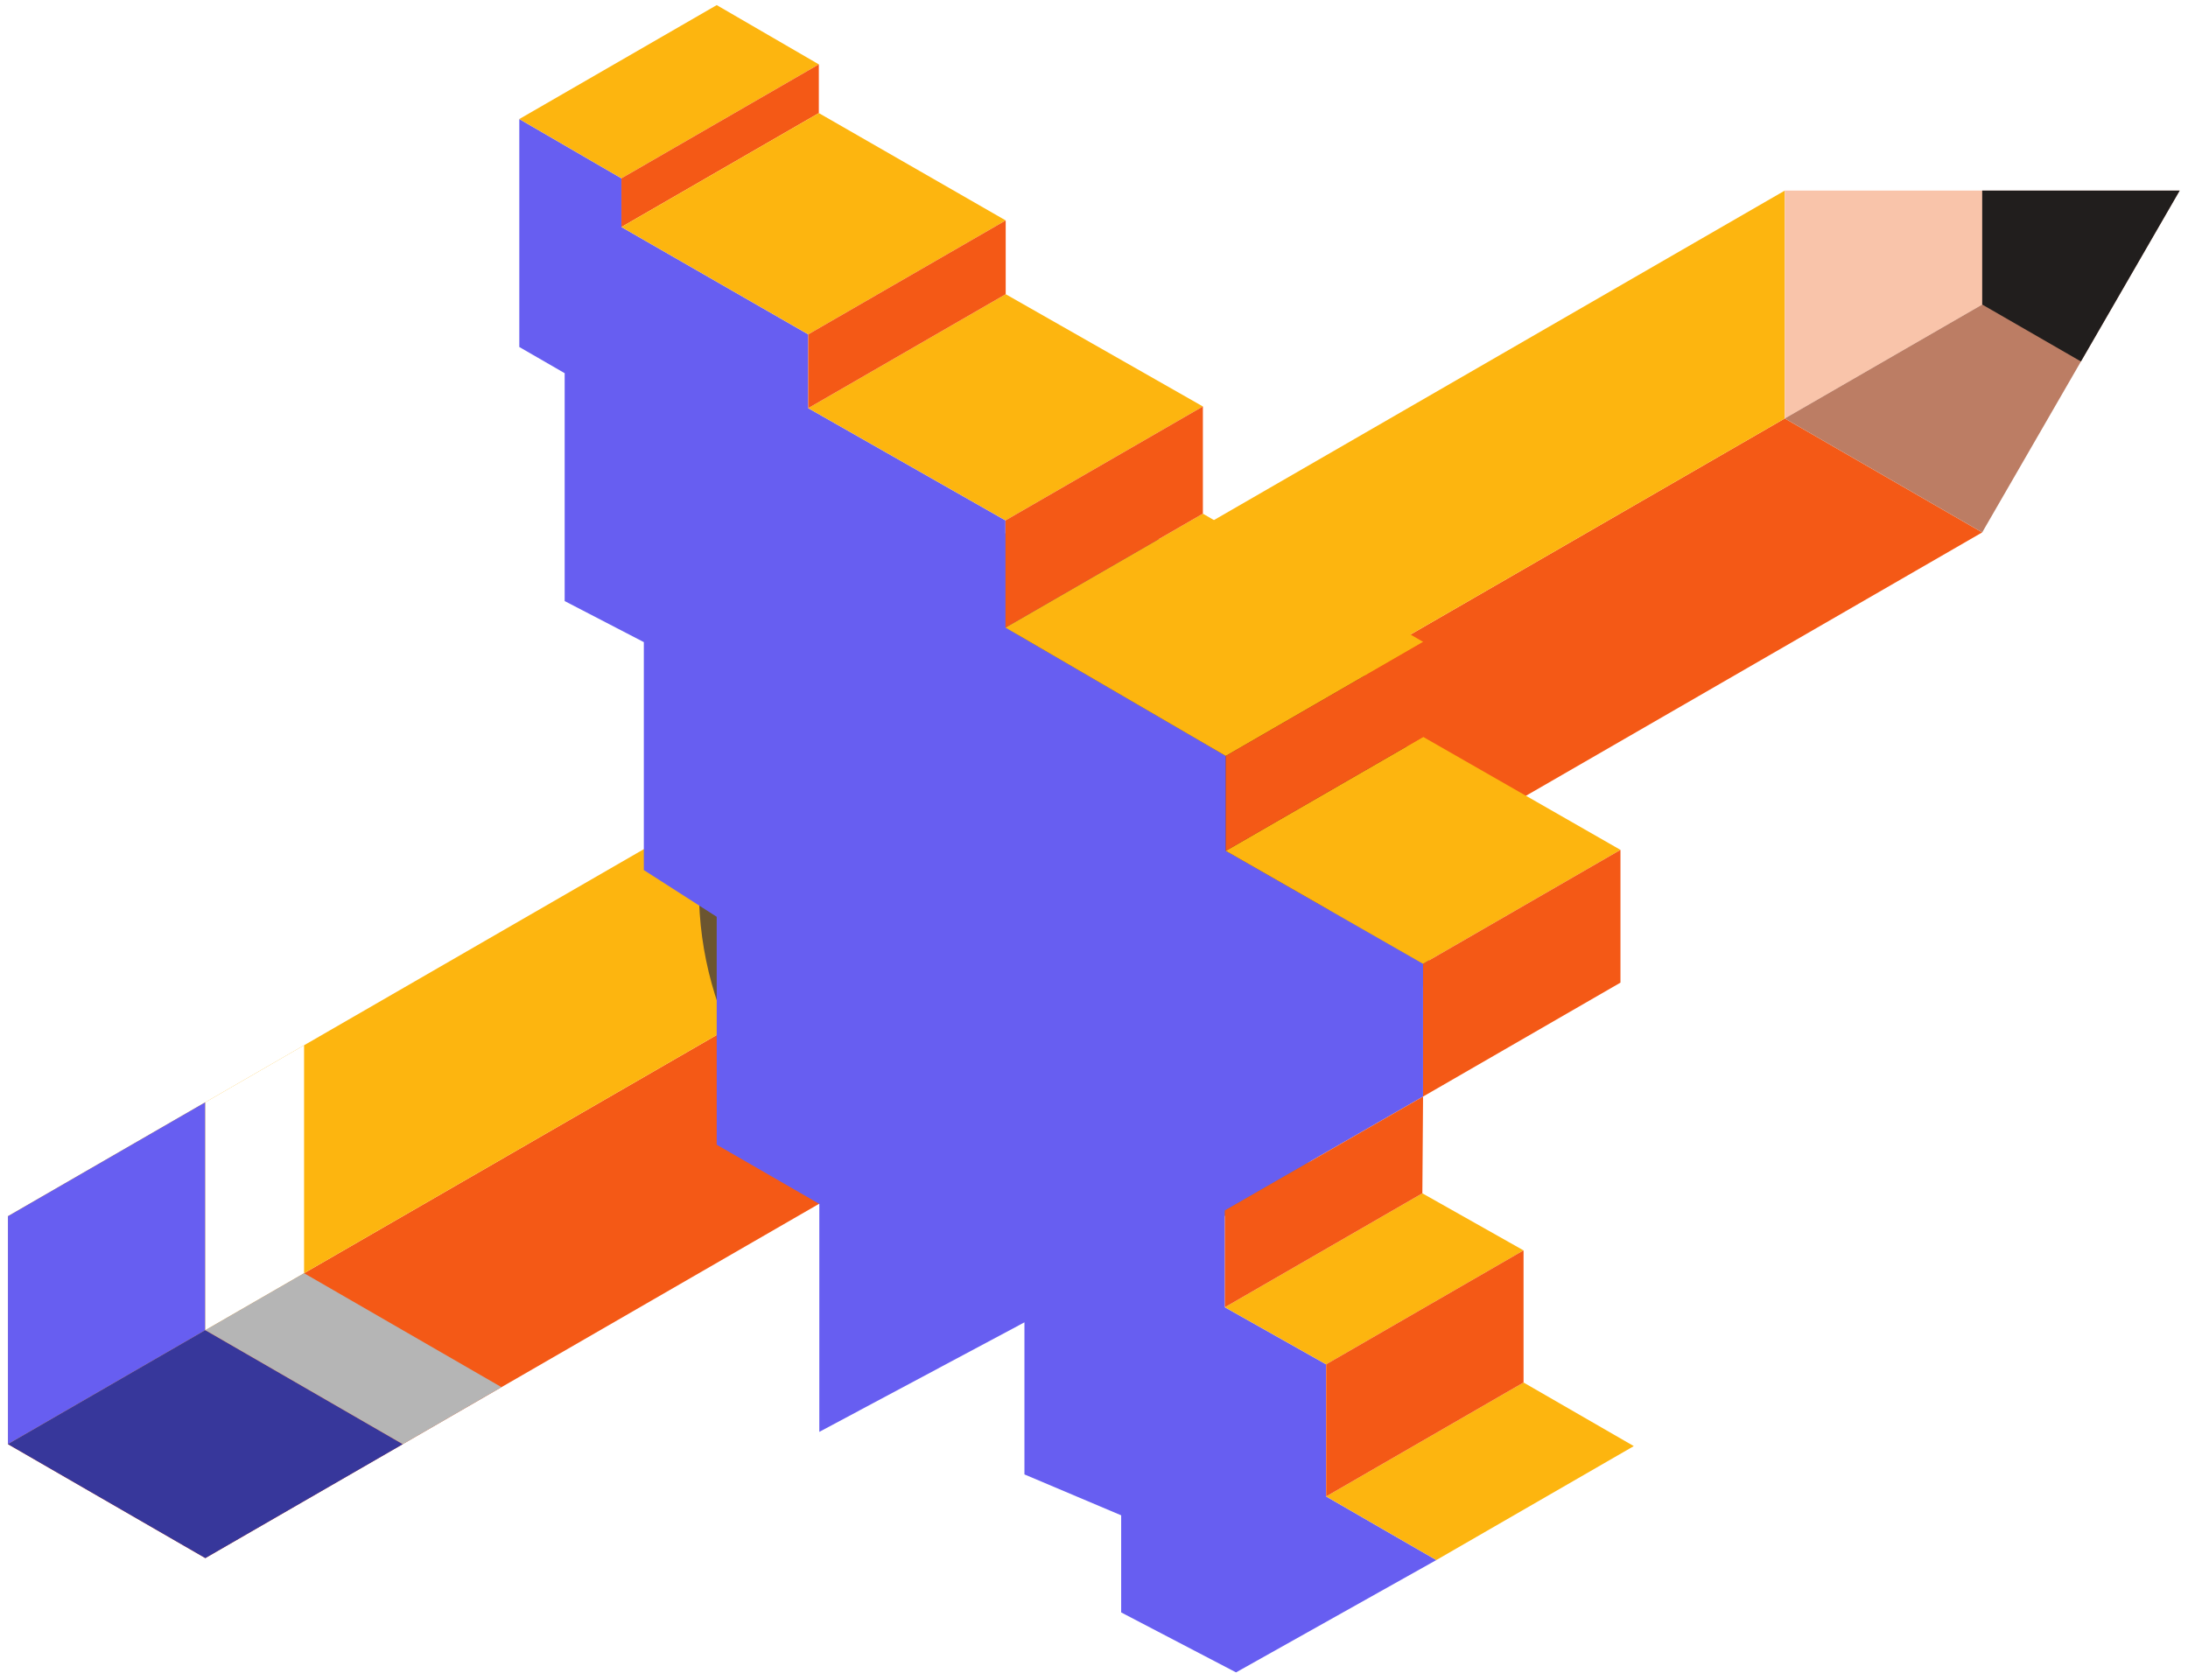 <svg width="237" height="182" viewBox="0 0 237 182" fill="none" xmlns="http://www.w3.org/2000/svg">
<path d="M0.859 156.464L22.241 168.809L214.708 57.683L193.325 45.338L0.859 156.464Z" fill="#F45916"/>
<path d="M0.859 131.767V156.464L193.325 45.339V20.649L0.859 131.767Z" fill="#FDB50F"/>
<path d="M0.859 156.464V131.767L22.241 119.422V144.112L0.859 156.464Z" fill="#675EF1"/>
<path d="M0.859 156.464L22.241 144.111L43.632 156.464L22.241 168.808L0.859 156.464Z" fill="#37379B"/>
<path d="M22.241 119.422L32.936 113.246V137.943L22.241 144.112V119.422Z" fill="white"/>
<path d="M54.319 150.288L32.936 137.943L22.241 144.112L43.631 156.464L54.319 150.288Z" fill="#B5B5B5"/>
<path d="M193.325 20.649H236.098L193.325 45.339V20.649Z" fill="#F9C4AA"/>
<path d="M214.708 57.683L236.098 20.649L193.325 45.339L214.708 57.683Z" fill="#BC7D64"/>
<path d="M214.708 20.649V32.994L225.403 39.162L236.098 20.649H214.708Z" fill="#211E1D"/>
<g filter="url(#filter0_f_579_358)">
<ellipse cx="115.641" cy="96.341" rx="39.939" ry="39.13" fill="#192044" fill-opacity="0.64"/>
</g>
<path d="M56.25 12.898V37.595L61.164 40.432V65.122L69.738 69.569V94.266L77.633 99.327V124.024L88.746 130.436V155.133L110.965 143.267V159.742L121.443 164.174V174.694L133.885 181.191L155.579 169.022L143.644 162.13V147.816L132.675 141.632V131.143L154.141 118.806V104.423L132.774 92.184V81.901L108.912 67.997V56.382L87.544 44.22V36.226L67.31 24.596V19.317L56.25 12.898Z" fill="#675EF1"/>
<path d="M56.25 12.898L77.633 0.553L88.693 6.973L67.31 19.318L56.25 12.898Z" fill="#FDB50F"/>
<path d="M67.311 24.597V19.318L88.694 6.973V12.252L67.311 24.597Z" fill="#F45916"/>
<path d="M67.311 24.596L88.694 12.251L108.935 23.881L87.545 36.225L67.311 24.596Z" fill="#FDB50F"/>
<path d="M87.545 44.22L108.936 31.875L130.295 44.037L108.913 56.382L87.545 44.22Z" fill="#FDB50F"/>
<path d="M108.913 67.997L130.295 55.652L154.158 69.548L132.775 81.901L108.913 67.997Z" fill="#FDB50F"/>
<path d="M132.775 92.185L154.158 79.84L175.525 92.078L154.142 104.423L132.775 92.185Z" fill="#FDB50F"/>
<path d="M132.676 141.632L154.066 129.287L165.028 135.471L143.645 147.816L132.676 141.632Z" fill="#FDB50F"/>
<path d="M143.645 162.13L165.028 149.785L176.97 156.676L155.58 169.021L143.645 162.13Z" fill="#FDB50F"/>
<path d="M87.545 36.226L108.936 23.881V31.875L87.545 44.22V36.226Z" fill="#F45916"/>
<path d="M108.913 56.382L130.295 44.037V55.652L108.913 67.996V56.382Z" fill="#F45916"/>
<path d="M132.775 81.901L154.158 69.548V79.84L132.775 92.184V81.901Z" fill="#F45916"/>
<path d="M154.143 104.423L175.525 92.078V106.461L154.143 118.806V104.423Z" fill="#F45916"/>
<path d="M132.676 131.143L154.143 118.806L154.067 129.287L132.676 141.632V131.143Z" fill="#F45916"/>
<path d="M143.645 147.815L165.028 135.47V149.785L143.645 162.13V147.815Z" fill="#F45916"/>
<defs>
<filter id="filter0_f_579_358" x="33.386" y="14.896" width="164.51" height="162.891" filterUnits="userSpaceOnUse" color-interpolation-filters="sRGB">
<feFlood flood-opacity="0" result="BackgroundImageFix"/>
<feBlend mode="normal" in="SourceGraphic" in2="BackgroundImageFix" result="shape"/>
<feGaussianBlur stdDeviation="21.158" result="effect1_foregroundBlur_579_358"/>
</filter>
</defs>
</svg>

